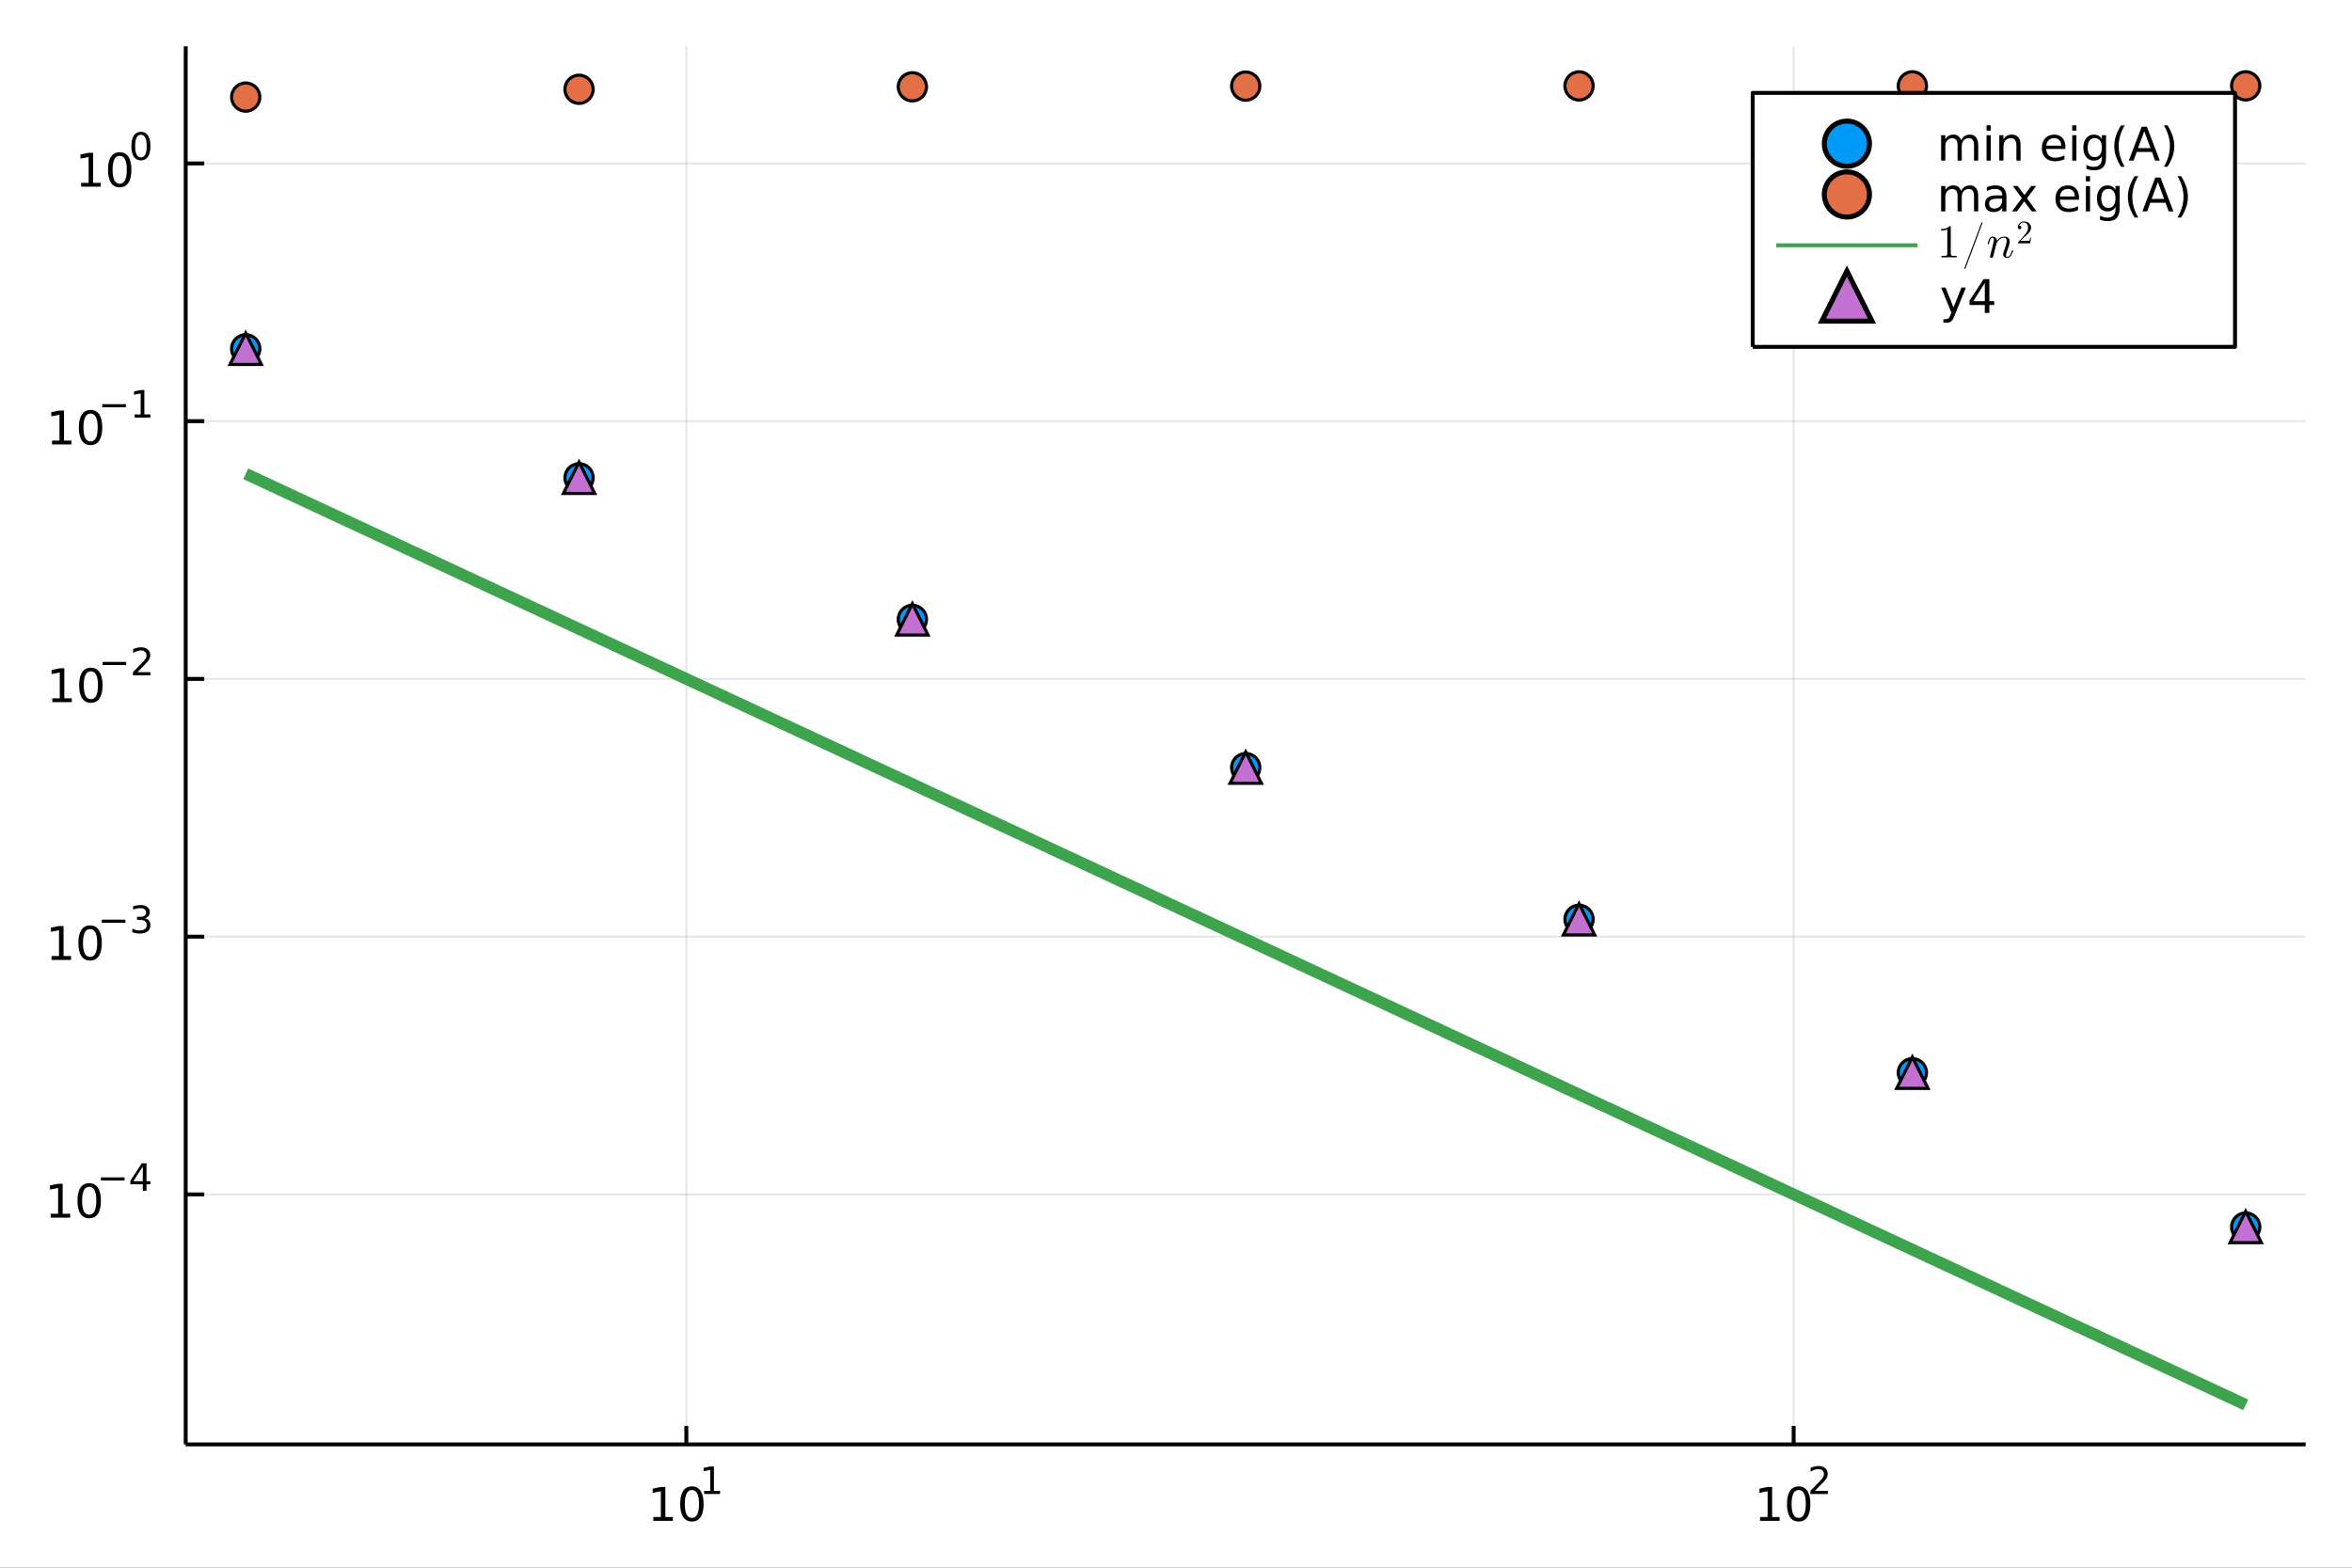 <?xml version="1.0" encoding="utf-8"?>
<svg xmlns="http://www.w3.org/2000/svg" xmlns:xlink="http://www.w3.org/1999/xlink" width="600" height="400" viewBox="0 0 2400 1600">
<rect x="0" y="0" width="2400" height="1600" fill="#333333" stroke="none"/>
<defs>
  <clipPath id="clip240">
    <rect x="0" y="0" width="2400" height="1600"/>
  </clipPath>
</defs>
<path clip-path="url(#clip240)" d="
M0 1600 L2400 1600 L2400 0 L0 0  Z
  " fill="#ffffff" fill-rule="evenodd" fill-opacity="1"/>
<defs>
  <clipPath id="clip241">
    <rect x="480" y="0" width="1681" height="1600"/>
  </clipPath>
</defs>
<defs>
  <clipPath id="clip242">
    <rect x="184" y="47" width="2170" height="1440"/>
  </clipPath>
</defs>
<path clip-path="url(#clip240)" d="
M189.496 1474.16 L2352.76 1474.16 L2352.76 47.244 L189.496 47.244  Z
  " fill="#ffffff" fill-rule="evenodd" fill-opacity="1"/>
<defs>
  <clipPath id="clip243">
    <rect x="189" y="47" width="2164" height="1428"/>
  </clipPath>
</defs>
<polyline clip-path="url(#clip243)" style="stroke:#000000; stroke-linecap:butt; stroke-linejoin:round; stroke-width:2; stroke-opacity:0.1; fill:none" points="
  700.355,1474.16 700.355,47.244 
  "/>
<polyline clip-path="url(#clip243)" style="stroke:#000000; stroke-linecap:butt; stroke-linejoin:round; stroke-width:2; stroke-opacity:0.1; fill:none" points="
  1830.26,1474.16 1830.26,47.244 
  "/>
<polyline clip-path="url(#clip240)" style="stroke:#000000; stroke-linecap:butt; stroke-linejoin:round; stroke-width:4; stroke-opacity:1; fill:none" points="
  189.496,1474.16 2352.76,1474.16 
  "/>
<polyline clip-path="url(#clip240)" style="stroke:#000000; stroke-linecap:butt; stroke-linejoin:round; stroke-width:4; stroke-opacity:1; fill:none" points="
  700.355,1474.16 700.355,1455.27 
  "/>
<polyline clip-path="url(#clip240)" style="stroke:#000000; stroke-linecap:butt; stroke-linejoin:round; stroke-width:4; stroke-opacity:1; fill:none" points="
  1830.26,1474.16 1830.26,1455.27 
  "/>
<path clip-path="url(#clip240)" d="M666.682 1548.29 L674.321 1548.29 L674.321 1521.92 L666.011 1523.59 L666.011 1519.33 L674.275 1517.66 L678.951 1517.66 L678.951 1548.29 L686.589 1548.29 L686.589 1552.22 L666.682 1552.22 L666.682 1548.29 Z" fill="#000000" fill-rule="evenodd" fill-opacity="1" /><path clip-path="url(#clip240)" d="M706.034 1520.74 Q702.423 1520.74 700.594 1524.31 Q698.788 1527.85 698.788 1534.98 Q698.788 1542.09 700.594 1545.65 Q702.423 1549.19 706.034 1549.19 Q709.668 1549.19 711.474 1545.65 Q713.302 1542.09 713.302 1534.98 Q713.302 1527.85 711.474 1524.31 Q709.668 1520.74 706.034 1520.74 M706.034 1517.04 Q711.844 1517.04 714.899 1521.65 Q717.978 1526.23 717.978 1534.98 Q717.978 1543.71 714.899 1548.31 Q711.844 1552.9 706.034 1552.9 Q700.224 1552.9 697.145 1548.31 Q694.089 1543.71 694.089 1534.98 Q694.089 1526.23 697.145 1521.65 Q700.224 1517.04 706.034 1517.04 Z" fill="#000000" fill-rule="evenodd" fill-opacity="1" /><path clip-path="url(#clip240)" d="M718.524 1521.62 L724.73 1521.62 L724.73 1500.19 L717.978 1501.55 L717.978 1498.09 L724.693 1496.73 L728.492 1496.73 L728.492 1521.62 L734.698 1521.62 L734.698 1524.81 L718.524 1524.81 L718.524 1521.62 Z" fill="#000000" fill-rule="evenodd" fill-opacity="1" /><path clip-path="url(#clip240)" d="M1796.03 1548.29 L1803.67 1548.29 L1803.67 1521.92 L1795.36 1523.59 L1795.36 1519.33 L1803.62 1517.66 L1808.3 1517.66 L1808.3 1548.29 L1815.94 1548.29 L1815.94 1552.22 L1796.03 1552.22 L1796.03 1548.29 Z" fill="#000000" fill-rule="evenodd" fill-opacity="1" /><path clip-path="url(#clip240)" d="M1835.38 1520.74 Q1831.77 1520.74 1829.94 1524.31 Q1828.14 1527.85 1828.14 1534.98 Q1828.14 1542.09 1829.94 1545.65 Q1831.77 1549.19 1835.38 1549.19 Q1839.02 1549.19 1840.82 1545.65 Q1842.65 1542.09 1842.65 1534.98 Q1842.65 1527.85 1840.82 1524.31 Q1839.02 1520.74 1835.38 1520.74 M1835.38 1517.04 Q1841.19 1517.04 1844.25 1521.65 Q1847.33 1526.23 1847.33 1534.98 Q1847.33 1543.71 1844.25 1548.31 Q1841.19 1552.9 1835.38 1552.9 Q1829.57 1552.9 1826.49 1548.31 Q1823.44 1543.71 1823.44 1534.98 Q1823.44 1526.23 1826.49 1521.65 Q1829.57 1517.04 1835.38 1517.04 Z" fill="#000000" fill-rule="evenodd" fill-opacity="1" /><path clip-path="url(#clip240)" d="M1851.9 1521.62 L1865.16 1521.62 L1865.16 1524.81 L1847.33 1524.81 L1847.33 1521.62 Q1849.49 1519.38 1853.21 1515.62 Q1856.96 1511.84 1857.92 1510.75 Q1859.74 1508.7 1860.46 1507.29 Q1861.19 1505.86 1861.19 1504.48 Q1861.19 1502.24 1859.61 1500.83 Q1858.05 1499.42 1855.53 1499.42 Q1853.74 1499.42 1851.75 1500.04 Q1849.77 1500.67 1847.52 1501.93 L1847.52 1498.09 Q1849.81 1497.17 1851.8 1496.7 Q1853.8 1496.23 1855.45 1496.23 Q1859.82 1496.23 1862.41 1498.41 Q1865.01 1500.59 1865.01 1504.24 Q1865.01 1505.97 1864.35 1507.53 Q1863.71 1509.07 1862 1511.18 Q1861.53 1511.72 1859.01 1514.34 Q1856.49 1516.93 1851.9 1521.62 Z" fill="#000000" fill-rule="evenodd" fill-opacity="1" /><polyline clip-path="url(#clip243)" style="stroke:#000000; stroke-linecap:butt; stroke-linejoin:round; stroke-width:2; stroke-opacity:0.1; fill:none" points="
  189.496,1219.01 2352.76,1219.01 
  "/>
<polyline clip-path="url(#clip243)" style="stroke:#000000; stroke-linecap:butt; stroke-linejoin:round; stroke-width:2; stroke-opacity:0.1; fill:none" points="
  189.496,955.957 2352.76,955.957 
  "/>
<polyline clip-path="url(#clip243)" style="stroke:#000000; stroke-linecap:butt; stroke-linejoin:round; stroke-width:2; stroke-opacity:0.1; fill:none" points="
  189.496,692.908 2352.76,692.908 
  "/>
<polyline clip-path="url(#clip243)" style="stroke:#000000; stroke-linecap:butt; stroke-linejoin:round; stroke-width:2; stroke-opacity:0.1; fill:none" points="
  189.496,429.859 2352.76,429.859 
  "/>
<polyline clip-path="url(#clip243)" style="stroke:#000000; stroke-linecap:butt; stroke-linejoin:round; stroke-width:2; stroke-opacity:0.1; fill:none" points="
  189.496,166.81 2352.76,166.81 
  "/>
<polyline clip-path="url(#clip240)" style="stroke:#000000; stroke-linecap:butt; stroke-linejoin:round; stroke-width:4; stroke-opacity:1; fill:none" points="
  189.496,1474.16 189.496,47.244 
  "/>
<polyline clip-path="url(#clip240)" style="stroke:#000000; stroke-linecap:butt; stroke-linejoin:round; stroke-width:4; stroke-opacity:1; fill:none" points="
  189.496,1219.01 208.394,1219.01 
  "/>
<polyline clip-path="url(#clip240)" style="stroke:#000000; stroke-linecap:butt; stroke-linejoin:round; stroke-width:4; stroke-opacity:1; fill:none" points="
  189.496,955.957 208.394,955.957 
  "/>
<polyline clip-path="url(#clip240)" style="stroke:#000000; stroke-linecap:butt; stroke-linejoin:round; stroke-width:4; stroke-opacity:1; fill:none" points="
  189.496,692.908 208.394,692.908 
  "/>
<polyline clip-path="url(#clip240)" style="stroke:#000000; stroke-linecap:butt; stroke-linejoin:round; stroke-width:4; stroke-opacity:1; fill:none" points="
  189.496,429.859 208.394,429.859 
  "/>
<polyline clip-path="url(#clip240)" style="stroke:#000000; stroke-linecap:butt; stroke-linejoin:round; stroke-width:4; stroke-opacity:1; fill:none" points="
  189.496,166.81 208.394,166.81 
  "/>
<path clip-path="url(#clip240)" d="M51.663 1238.8 L59.302 1238.8 L59.302 1212.43 L50.992 1214.1 L50.992 1209.84 L59.256 1208.17 L63.932 1208.17 L63.932 1238.8 L71.571 1238.8 L71.571 1242.73 L51.663 1242.73 L51.663 1238.8 Z" fill="#000000" fill-rule="evenodd" fill-opacity="1" /><path clip-path="url(#clip240)" d="M91.015 1211.25 Q87.404 1211.25 85.575 1214.82 Q83.77 1218.36 83.77 1225.49 Q83.77 1232.59 85.575 1236.16 Q87.404 1239.7 91.015 1239.7 Q94.649 1239.7 96.455 1236.16 Q98.284 1232.59 98.284 1225.49 Q98.284 1218.36 96.455 1214.82 Q94.649 1211.25 91.015 1211.25 M91.015 1207.55 Q96.825 1207.55 99.881 1212.15 Q102.959 1216.74 102.959 1225.49 Q102.959 1234.22 99.881 1238.82 Q96.825 1243.4 91.015 1243.4 Q85.205 1243.4 82.126 1238.82 Q79.071 1234.22 79.071 1225.49 Q79.071 1216.74 82.126 1212.15 Q85.205 1207.55 91.015 1207.55 Z" fill="#000000" fill-rule="evenodd" fill-opacity="1" /><path clip-path="url(#clip240)" d="M102.959 1201.65 L127.071 1201.65 L127.071 1204.85 L102.959 1204.85 L102.959 1201.65 Z" fill="#000000" fill-rule="evenodd" fill-opacity="1" /><path clip-path="url(#clip240)" d="M145.71 1190.55 L136.118 1205.54 L145.71 1205.54 L145.71 1190.55 M144.713 1187.24 L149.49 1187.24 L149.49 1205.54 L153.496 1205.54 L153.496 1208.7 L149.49 1208.7 L149.49 1215.32 L145.71 1215.32 L145.71 1208.7 L133.033 1208.7 L133.033 1205.04 L144.713 1187.24 Z" fill="#000000" fill-rule="evenodd" fill-opacity="1" /><path clip-path="url(#clip240)" d="M52.585 975.749 L60.224 975.749 L60.224 949.384 L51.914 951.05 L51.914 946.791 L60.178 945.125 L64.853 945.125 L64.853 975.749 L72.492 975.749 L72.492 979.685 L52.585 979.685 L52.585 975.749 Z" fill="#000000" fill-rule="evenodd" fill-opacity="1" /><path clip-path="url(#clip240)" d="M91.937 948.203 Q88.326 948.203 86.497 951.768 Q84.691 955.31 84.691 962.439 Q84.691 969.546 86.497 973.111 Q88.326 976.652 91.937 976.652 Q95.571 976.652 97.376 973.111 Q99.205 969.546 99.205 962.439 Q99.205 955.31 97.376 951.768 Q95.571 948.203 91.937 948.203 M91.937 944.5 Q97.747 944.5 100.802 949.106 Q103.881 953.689 103.881 962.439 Q103.881 971.166 100.802 975.773 Q97.747 980.356 91.937 980.356 Q86.126 980.356 83.048 975.773 Q79.992 971.166 79.992 962.439 Q79.992 953.689 83.048 949.106 Q86.126 944.5 91.937 944.5 Z" fill="#000000" fill-rule="evenodd" fill-opacity="1" /><path clip-path="url(#clip240)" d="M103.881 938.601 L127.993 938.601 L127.993 941.798 L103.881 941.798 L103.881 938.601 Z" fill="#000000" fill-rule="evenodd" fill-opacity="1" /><path clip-path="url(#clip240)" d="M147.703 937.134 Q150.43 937.717 151.954 939.56 Q153.496 941.403 153.496 944.112 Q153.496 948.268 150.637 950.544 Q147.778 952.82 142.512 952.82 Q140.744 952.82 138.863 952.462 Q137.002 952.124 135.008 951.428 L135.008 947.76 Q136.588 948.682 138.469 949.152 Q140.349 949.622 142.399 949.622 Q145.973 949.622 147.835 948.212 Q149.716 946.801 149.716 944.112 Q149.716 941.629 147.966 940.237 Q146.236 938.827 143.133 938.827 L139.86 938.827 L139.86 935.704 L143.283 935.704 Q146.086 935.704 147.571 934.595 Q149.057 933.466 149.057 931.36 Q149.057 929.197 147.515 928.05 Q145.992 926.884 143.133 926.884 Q141.572 926.884 139.785 927.222 Q137.998 927.561 135.854 928.275 L135.854 924.89 Q138.017 924.288 139.898 923.987 Q141.797 923.686 143.471 923.686 Q147.797 923.686 150.317 925.661 Q152.838 927.617 152.838 930.965 Q152.838 933.297 151.502 934.915 Q150.167 936.513 147.703 937.134 Z" fill="#000000" fill-rule="evenodd" fill-opacity="1" /><path clip-path="url(#clip240)" d="M53.356 712.7 L60.995 712.7 L60.995 686.335 L52.685 688.001 L52.685 683.742 L60.949 682.076 L65.625 682.076 L65.625 712.7 L73.263 712.7 L73.263 716.636 L53.356 716.636 L53.356 712.7 Z" fill="#000000" fill-rule="evenodd" fill-opacity="1" /><path clip-path="url(#clip240)" d="M92.708 685.154 Q89.097 685.154 87.268 688.719 Q85.462 692.261 85.462 699.39 Q85.462 706.497 87.268 710.062 Q89.097 713.603 92.708 713.603 Q96.342 713.603 98.147 710.062 Q99.976 706.497 99.976 699.39 Q99.976 692.261 98.147 688.719 Q96.342 685.154 92.708 685.154 M92.708 681.451 Q98.518 681.451 101.573 686.057 Q104.652 690.64 104.652 699.39 Q104.652 708.117 101.573 712.724 Q98.518 717.307 92.708 717.307 Q86.898 717.307 83.819 712.724 Q80.763 708.117 80.763 699.39 Q80.763 690.64 83.819 686.057 Q86.898 681.451 92.708 681.451 Z" fill="#000000" fill-rule="evenodd" fill-opacity="1" /><path clip-path="url(#clip240)" d="M104.652 675.552 L128.764 675.552 L128.764 678.749 L104.652 678.749 L104.652 675.552 Z" fill="#000000" fill-rule="evenodd" fill-opacity="1" /><path clip-path="url(#clip240)" d="M140.236 686.028 L153.496 686.028 L153.496 689.225 L135.666 689.225 L135.666 686.028 Q137.829 683.79 141.553 680.028 Q145.296 676.248 146.255 675.157 Q148.079 673.107 148.794 671.696 Q149.527 670.267 149.527 668.894 Q149.527 666.656 147.948 665.245 Q146.387 663.835 143.866 663.835 Q142.08 663.835 140.086 664.455 Q138.111 665.076 135.854 666.336 L135.854 662.499 Q138.149 661.578 140.142 661.108 Q142.136 660.637 143.791 660.637 Q148.155 660.637 150.75 662.819 Q153.345 665.001 153.345 668.649 Q153.345 670.38 152.687 671.941 Q152.048 673.483 150.336 675.59 Q149.866 676.135 147.346 678.749 Q144.826 681.345 140.236 686.028 Z" fill="#000000" fill-rule="evenodd" fill-opacity="1" /><path clip-path="url(#clip240)" d="M53.055 449.651 L60.694 449.651 L60.694 423.286 L52.384 424.952 L52.384 420.693 L60.648 419.027 L65.324 419.027 L65.324 449.651 L72.963 449.651 L72.963 453.587 L53.055 453.587 L53.055 449.651 Z" fill="#000000" fill-rule="evenodd" fill-opacity="1" /><path clip-path="url(#clip240)" d="M92.407 422.105 Q88.796 422.105 86.967 425.67 Q85.162 429.212 85.162 436.341 Q85.162 443.448 86.967 447.013 Q88.796 450.554 92.407 450.554 Q96.041 450.554 97.847 447.013 Q99.675 443.448 99.675 436.341 Q99.675 429.212 97.847 425.67 Q96.041 422.105 92.407 422.105 M92.407 418.402 Q98.217 418.402 101.273 423.008 Q104.351 427.591 104.351 436.341 Q104.351 445.068 101.273 449.675 Q98.217 454.258 92.407 454.258 Q86.597 454.258 83.518 449.675 Q80.463 445.068 80.463 436.341 Q80.463 427.591 83.518 423.008 Q86.597 418.402 92.407 418.402 Z" fill="#000000" fill-rule="evenodd" fill-opacity="1" /><path clip-path="url(#clip240)" d="M104.351 412.503 L128.463 412.503 L128.463 415.7 L104.351 415.7 L104.351 412.503 Z" fill="#000000" fill-rule="evenodd" fill-opacity="1" /><path clip-path="url(#clip240)" d="M137.321 422.979 L143.528 422.979 L143.528 401.557 L136.776 402.911 L136.776 399.45 L143.49 398.096 L147.289 398.096 L147.289 422.979 L153.496 422.979 L153.496 426.176 L137.321 426.176 L137.321 422.979 Z" fill="#000000" fill-rule="evenodd" fill-opacity="1" /><path clip-path="url(#clip240)" d="M82.79 186.602 L90.429 186.602 L90.429 160.237 L82.119 161.903 L82.119 157.644 L90.383 155.978 L95.059 155.978 L95.059 186.602 L102.698 186.602 L102.698 190.538 L82.79 190.538 L82.79 186.602 Z" fill="#000000" fill-rule="evenodd" fill-opacity="1" /><path clip-path="url(#clip240)" d="M122.142 159.056 Q118.531 159.056 116.702 162.621 Q114.897 166.163 114.897 173.292 Q114.897 180.399 116.702 183.964 Q118.531 187.505 122.142 187.505 Q125.776 187.505 127.582 183.964 Q129.41 180.399 129.41 173.292 Q129.41 166.163 127.582 162.621 Q125.776 159.056 122.142 159.056 M122.142 155.353 Q127.952 155.353 131.008 159.959 Q134.086 164.542 134.086 173.292 Q134.086 182.019 131.008 186.626 Q127.952 191.209 122.142 191.209 Q116.332 191.209 113.253 186.626 Q110.198 182.019 110.198 173.292 Q110.198 164.542 113.253 159.959 Q116.332 155.353 122.142 155.353 Z" fill="#000000" fill-rule="evenodd" fill-opacity="1" /><path clip-path="url(#clip240)" d="M143.791 137.549 Q140.857 137.549 139.371 140.445 Q137.904 143.323 137.904 149.115 Q137.904 154.889 139.371 157.786 Q140.857 160.663 143.791 160.663 Q146.744 160.663 148.211 157.786 Q149.697 154.889 149.697 149.115 Q149.697 143.323 148.211 140.445 Q146.744 137.549 143.791 137.549 M143.791 134.539 Q148.512 134.539 150.994 138.282 Q153.496 142.006 153.496 149.115 Q153.496 156.206 150.994 159.949 Q148.512 163.673 143.791 163.673 Q139.07 163.673 136.569 159.949 Q134.086 156.206 134.086 149.115 Q134.086 142.006 136.569 138.282 Q139.07 134.539 143.791 134.539 Z" fill="#000000" fill-rule="evenodd" fill-opacity="1" /><circle clip-path="url(#clip243)" cx="250.72" cy="355.944" r="14.4" fill="#009af9" fill-rule="evenodd" fill-opacity="1" stroke="#000000" stroke-opacity="1" stroke-width="3.2"/>
<circle clip-path="url(#clip243)" cx="590.855" cy="487.632" r="14.4" fill="#009af9" fill-rule="evenodd" fill-opacity="1" stroke="#000000" stroke-opacity="1" stroke-width="3.2"/>
<circle clip-path="url(#clip243)" cx="930.991" cy="632.108" r="14.4" fill="#009af9" fill-rule="evenodd" fill-opacity="1" stroke="#000000" stroke-opacity="1" stroke-width="3.2"/>
<circle clip-path="url(#clip243)" cx="1271.13" cy="783.419" r="14.4" fill="#009af9" fill-rule="evenodd" fill-opacity="1" stroke="#000000" stroke-opacity="1" stroke-width="3.2"/>
<circle clip-path="url(#clip243)" cx="1611.26" cy="938.238" r="14.4" fill="#009af9" fill-rule="evenodd" fill-opacity="1" stroke="#000000" stroke-opacity="1" stroke-width="3.2"/>
<circle clip-path="url(#clip243)" cx="1951.4" cy="1094.83" r="14.4" fill="#009af9" fill-rule="evenodd" fill-opacity="1" stroke="#000000" stroke-opacity="1" stroke-width="3.2"/>
<circle clip-path="url(#clip243)" cx="2291.53" cy="1252.31" r="14.4" fill="#009af9" fill-rule="evenodd" fill-opacity="1" stroke="#000000" stroke-opacity="1" stroke-width="3.2"/>
<circle clip-path="url(#clip243)" cx="250.72" cy="99.09" r="14.4" fill="#e26f46" fill-rule="evenodd" fill-opacity="1" stroke="#000000" stroke-opacity="1" stroke-width="3.2"/>
<circle clip-path="url(#clip243)" cx="590.855" cy="91.122" r="14.4" fill="#e26f46" fill-rule="evenodd" fill-opacity="1" stroke="#000000" stroke-opacity="1" stroke-width="3.2"/>
<circle clip-path="url(#clip243)" cx="930.991" cy="88.601" r="14.4" fill="#e26f46" fill-rule="evenodd" fill-opacity="1" stroke="#000000" stroke-opacity="1" stroke-width="3.2"/>
<circle clip-path="url(#clip243)" cx="1271.13" cy="87.883" r="14.4" fill="#e26f46" fill-rule="evenodd" fill-opacity="1" stroke="#000000" stroke-opacity="1" stroke-width="3.2"/>
<circle clip-path="url(#clip243)" cx="1611.26" cy="87.691" r="14.4" fill="#e26f46" fill-rule="evenodd" fill-opacity="1" stroke="#000000" stroke-opacity="1" stroke-width="3.2"/>
<circle clip-path="url(#clip243)" cx="1951.4" cy="87.641" r="14.4" fill="#e26f46" fill-rule="evenodd" fill-opacity="1" stroke="#000000" stroke-opacity="1" stroke-width="3.2"/>
<circle clip-path="url(#clip243)" cx="2291.53" cy="87.629" r="14.4" fill="#e26f46" fill-rule="evenodd" fill-opacity="1" stroke="#000000" stroke-opacity="1" stroke-width="3.2"/>
<polyline clip-path="url(#clip243)" style="stroke:#3da44d; stroke-linecap:butt; stroke-linejoin:round; stroke-width:12; stroke-opacity:1; fill:none" points="
  250.72,483.553 264.007,489.739 386.863,546.942 460.694,581.319 523.117,610.384 590.926,641.957 653.44,671.064 720.462,702.27 798.113,738.426 867.12,770.556 
  927.633,798.732 993.609,829.451 1059.98,860.352 1133.35,894.518 1203.17,927.026 1275.77,960.826 1336.87,989.279 1411.48,1024.02 1479.82,1055.84 1542.95,1085.23 
  1606.89,1115 1678.54,1148.37 1743.48,1178.6 1817.82,1213.22 1886.66,1245.27 1954.53,1276.87 2020.42,1307.55 2087.96,1339 2161.97,1373.45 2269.48,1423.51 
  2291.53,1433.78 
  "/>
<path clip-path="url(#clip243)" d="M250.72 339.944 L234.72 371.944 L266.72 371.944 L250.72 339.944 Z" fill="#c271d2" fill-rule="evenodd" fill-opacity="1" stroke="#000000" stroke-opacity="1" stroke-width="3.2"/>
<path clip-path="url(#clip243)" d="M590.855 471.632 L574.855 503.632 L606.855 503.632 L590.855 471.632 Z" fill="#c271d2" fill-rule="evenodd" fill-opacity="1" stroke="#000000" stroke-opacity="1" stroke-width="3.2"/>
<path clip-path="url(#clip243)" d="M930.991 616.108 L914.991 648.108 L946.991 648.108 L930.991 616.108 Z" fill="#c271d2" fill-rule="evenodd" fill-opacity="1" stroke="#000000" stroke-opacity="1" stroke-width="3.2"/>
<path clip-path="url(#clip243)" d="M1271.13 767.419 L1255.13 799.419 L1287.13 799.419 L1271.13 767.419 Z" fill="#c271d2" fill-rule="evenodd" fill-opacity="1" stroke="#000000" stroke-opacity="1" stroke-width="3.2"/>
<path clip-path="url(#clip243)" d="M1611.26 922.238 L1595.26 954.238 L1627.26 954.238 L1611.26 922.238 Z" fill="#c271d2" fill-rule="evenodd" fill-opacity="1" stroke="#000000" stroke-opacity="1" stroke-width="3.2"/>
<path clip-path="url(#clip243)" d="M1951.4 1078.83 L1935.4 1110.83 L1967.4 1110.83 L1951.4 1078.83 Z" fill="#c271d2" fill-rule="evenodd" fill-opacity="1" stroke="#000000" stroke-opacity="1" stroke-width="3.2"/>
<path clip-path="url(#clip243)" d="M2291.53 1236.31 L2275.53 1268.31 L2307.53 1268.31 L2291.53 1236.31 Z" fill="#c271d2" fill-rule="evenodd" fill-opacity="1" stroke="#000000" stroke-opacity="1" stroke-width="3.2"/>
<path clip-path="url(#clip240)" d="
M1788.46 354.008 L2280.65 354.008 L2280.65 94.808 L1788.46 94.808  Z
  " fill="#ffffff" fill-rule="evenodd" fill-opacity="1"/>
<polyline clip-path="url(#clip240)" style="stroke:#000000; stroke-linecap:butt; stroke-linejoin:round; stroke-width:4; stroke-opacity:1; fill:none" points="
  1788.46,354.008 2280.65,354.008 2280.65,94.808 1788.46,94.808 1788.46,354.008 
  "/>
<circle clip-path="url(#clip240)" cx="1884.6" cy="146.648" r="23.04" fill="#009af9" fill-rule="evenodd" fill-opacity="1" stroke="#000000" stroke-opacity="1" stroke-width="5.12"/>
<path clip-path="url(#clip240)" d="M2001.09 142.979 Q2002.69 140.109 2004.91 138.743 Q2007.14 137.377 2010.15 137.377 Q2014.2 137.377 2016.4 140.225 Q2018.59 143.049 2018.59 148.28 L2018.59 163.928 L2014.31 163.928 L2014.31 148.419 Q2014.31 144.692 2012.99 142.887 Q2011.67 141.081 2008.96 141.081 Q2005.65 141.081 2003.73 143.28 Q2001.81 145.479 2001.81 149.275 L2001.81 163.928 L1997.53 163.928 L1997.53 148.419 Q1997.53 144.669 1996.21 142.887 Q1994.89 141.081 1992.14 141.081 Q1988.87 141.081 1986.95 143.303 Q1985.03 145.502 1985.03 149.275 L1985.03 163.928 L1980.75 163.928 L1980.75 138.002 L1985.03 138.002 L1985.03 142.03 Q1986.49 139.646 1988.53 138.512 Q1990.56 137.377 1993.36 137.377 Q1996.19 137.377 1998.15 138.813 Q2000.15 140.248 2001.09 142.979 Z" fill="#000000" fill-rule="evenodd" fill-opacity="1" /><path clip-path="url(#clip240)" d="M2027.09 138.002 L2031.35 138.002 L2031.35 163.928 L2027.09 163.928 L2027.09 138.002 M2027.09 127.91 L2031.35 127.91 L2031.35 133.303 L2027.09 133.303 L2027.09 127.91 Z" fill="#000000" fill-rule="evenodd" fill-opacity="1" /><path clip-path="url(#clip240)" d="M2061.81 148.28 L2061.81 163.928 L2057.55 163.928 L2057.55 148.419 Q2057.55 144.738 2056.12 142.91 Q2054.68 141.081 2051.81 141.081 Q2048.36 141.081 2046.37 143.28 Q2044.38 145.479 2044.38 149.275 L2044.38 163.928 L2040.1 163.928 L2040.1 138.002 L2044.38 138.002 L2044.38 142.03 Q2045.91 139.692 2047.97 138.535 Q2050.05 137.377 2052.76 137.377 Q2057.23 137.377 2059.52 140.155 Q2061.81 142.91 2061.81 148.28 Z" fill="#000000" fill-rule="evenodd" fill-opacity="1" /><path clip-path="url(#clip240)" d="M2107.55 149.9 L2107.55 151.984 L2087.97 151.984 Q2088.25 156.382 2090.61 158.697 Q2092.99 160.988 2097.23 160.988 Q2099.68 160.988 2101.97 160.386 Q2104.29 159.785 2106.56 158.581 L2106.56 162.609 Q2104.27 163.581 2101.86 164.09 Q2099.45 164.599 2096.97 164.599 Q2090.77 164.599 2087.14 160.988 Q2083.52 157.377 2083.52 151.22 Q2083.52 144.854 2086.95 141.127 Q2090.4 137.377 2096.23 137.377 Q2101.46 137.377 2104.5 140.757 Q2107.55 144.113 2107.55 149.9 M2103.29 148.65 Q2103.25 145.155 2101.33 143.072 Q2099.43 140.988 2096.28 140.988 Q2092.71 140.988 2090.56 143.002 Q2088.43 145.016 2088.11 148.674 L2103.29 148.65 Z" fill="#000000" fill-rule="evenodd" fill-opacity="1" /><path clip-path="url(#clip240)" d="M2114.54 138.002 L2118.8 138.002 L2118.8 163.928 L2114.54 163.928 L2114.54 138.002 M2114.54 127.91 L2118.8 127.91 L2118.8 133.303 L2114.54 133.303 L2114.54 127.91 Z" fill="#000000" fill-rule="evenodd" fill-opacity="1" /><path clip-path="url(#clip240)" d="M2144.77 150.664 Q2144.77 146.035 2142.85 143.488 Q2140.95 140.942 2137.51 140.942 Q2134.08 140.942 2132.16 143.488 Q2130.26 146.035 2130.26 150.664 Q2130.26 155.271 2132.16 157.817 Q2134.08 160.363 2137.51 160.363 Q2140.95 160.363 2142.85 157.817 Q2144.77 155.271 2144.77 150.664 M2149.03 160.711 Q2149.03 167.331 2146.09 170.548 Q2143.15 173.789 2137.09 173.789 Q2134.84 173.789 2132.85 173.442 Q2130.86 173.118 2128.99 172.423 L2128.99 168.28 Q2130.86 169.298 2132.69 169.785 Q2134.52 170.271 2136.42 170.271 Q2140.61 170.271 2142.69 168.072 Q2144.77 165.896 2144.77 161.474 L2144.77 159.368 Q2143.45 161.66 2141.39 162.794 Q2139.33 163.928 2136.46 163.928 Q2131.7 163.928 2128.78 160.294 Q2125.86 156.66 2125.86 150.664 Q2125.86 144.646 2128.78 141.012 Q2131.7 137.377 2136.46 137.377 Q2139.33 137.377 2141.39 138.512 Q2143.45 139.646 2144.77 141.937 L2144.77 138.002 L2149.03 138.002 L2149.03 160.711 Z" fill="#000000" fill-rule="evenodd" fill-opacity="1" /><path clip-path="url(#clip240)" d="M2168.04 127.956 Q2164.94 133.28 2163.43 138.488 Q2161.93 143.697 2161.93 149.044 Q2161.93 154.391 2163.43 159.646 Q2164.96 164.877 2168.04 170.178 L2164.33 170.178 Q2160.86 164.738 2159.13 159.484 Q2157.41 154.229 2157.41 149.044 Q2157.41 143.882 2159.13 138.65 Q2160.84 133.419 2164.33 127.956 L2168.04 127.956 Z" fill="#000000" fill-rule="evenodd" fill-opacity="1" /><path clip-path="url(#clip240)" d="M2188.04 133.975 L2181.7 151.174 L2194.4 151.174 L2188.04 133.975 M2185.4 129.368 L2190.7 129.368 L2203.87 163.928 L2199.01 163.928 L2195.86 155.062 L2180.28 155.062 L2177.14 163.928 L2172.2 163.928 L2185.4 129.368 Z" fill="#000000" fill-rule="evenodd" fill-opacity="1" /><path clip-path="url(#clip240)" d="M2208.06 127.956 L2211.76 127.956 Q2215.24 133.419 2216.95 138.65 Q2218.69 143.882 2218.69 149.044 Q2218.69 154.229 2216.95 159.484 Q2215.24 164.738 2211.76 170.178 L2208.06 170.178 Q2211.14 164.877 2212.64 159.646 Q2214.17 154.391 2214.17 149.044 Q2214.17 143.697 2212.64 138.488 Q2211.14 133.28 2208.06 127.956 Z" fill="#000000" fill-rule="evenodd" fill-opacity="1" /><circle clip-path="url(#clip240)" cx="1884.6" cy="198.488" r="23.04" fill="#e26f46" fill-rule="evenodd" fill-opacity="1" stroke="#000000" stroke-opacity="1" stroke-width="5.12"/>
<path clip-path="url(#clip240)" d="M2001.09 194.819 Q2002.69 191.949 2004.91 190.583 Q2007.14 189.217 2010.15 189.217 Q2014.2 189.217 2016.4 192.065 Q2018.59 194.889 2018.59 200.12 L2018.59 215.768 L2014.31 215.768 L2014.31 200.259 Q2014.31 196.532 2012.99 194.727 Q2011.67 192.921 2008.96 192.921 Q2005.65 192.921 2003.73 195.12 Q2001.81 197.319 2001.81 201.115 L2001.81 215.768 L1997.53 215.768 L1997.53 200.259 Q1997.53 196.509 1996.21 194.727 Q1994.89 192.921 1992.14 192.921 Q1988.87 192.921 1986.95 195.143 Q1985.03 197.342 1985.03 201.115 L1985.03 215.768 L1980.75 215.768 L1980.75 189.842 L1985.03 189.842 L1985.03 193.87 Q1986.49 191.486 1988.53 190.352 Q1990.56 189.217 1993.36 189.217 Q1996.19 189.217 1998.15 190.653 Q2000.15 192.088 2001.09 194.819 Z" fill="#000000" fill-rule="evenodd" fill-opacity="1" /><path clip-path="url(#clip240)" d="M2038.87 202.736 Q2033.71 202.736 2031.72 203.916 Q2029.73 205.097 2029.73 207.944 Q2029.73 210.213 2031.21 211.555 Q2032.71 212.875 2035.28 212.875 Q2038.83 212.875 2040.96 210.375 Q2043.11 207.851 2043.11 203.685 L2043.11 202.736 L2038.87 202.736 M2047.37 200.977 L2047.37 215.768 L2043.11 215.768 L2043.11 211.833 Q2041.65 214.194 2039.47 215.328 Q2037.3 216.439 2034.15 216.439 Q2030.17 216.439 2027.81 214.217 Q2025.47 211.972 2025.47 208.222 Q2025.47 203.847 2028.39 201.625 Q2031.33 199.402 2037.14 199.402 L2043.11 199.402 L2043.11 198.986 Q2043.11 196.046 2041.16 194.449 Q2039.24 192.828 2035.75 192.828 Q2033.52 192.828 2031.42 193.361 Q2029.31 193.893 2027.37 194.958 L2027.37 191.023 Q2029.71 190.12 2031.9 189.68 Q2034.1 189.217 2036.19 189.217 Q2041.81 189.217 2044.59 192.134 Q2047.37 195.051 2047.37 200.977 Z" fill="#000000" fill-rule="evenodd" fill-opacity="1" /><path clip-path="url(#clip240)" d="M2077.69 189.842 L2068.32 202.458 L2078.18 215.768 L2073.15 215.768 L2065.61 205.583 L2058.06 215.768 L2053.04 215.768 L2063.11 202.203 L2053.9 189.842 L2058.92 189.842 L2065.79 199.078 L2072.67 189.842 L2077.69 189.842 Z" fill="#000000" fill-rule="evenodd" fill-opacity="1" /><path clip-path="url(#clip240)" d="M2121.44 201.74 L2121.44 203.824 L2101.86 203.824 Q2102.14 208.222 2104.5 210.537 Q2106.88 212.828 2111.12 212.828 Q2113.57 212.828 2115.86 212.226 Q2118.18 211.625 2120.45 210.421 L2120.45 214.449 Q2118.15 215.421 2115.75 215.93 Q2113.34 216.439 2110.86 216.439 Q2104.66 216.439 2101.02 212.828 Q2097.41 209.217 2097.41 203.06 Q2097.41 196.694 2100.84 192.967 Q2104.29 189.217 2110.12 189.217 Q2115.35 189.217 2118.39 192.597 Q2121.44 195.953 2121.44 201.74 M2117.18 200.49 Q2117.14 196.995 2115.21 194.912 Q2113.32 192.828 2110.17 192.828 Q2106.6 192.828 2104.45 194.842 Q2102.32 196.856 2102 200.514 L2117.18 200.49 Z" fill="#000000" fill-rule="evenodd" fill-opacity="1" /><path clip-path="url(#clip240)" d="M2128.43 189.842 L2132.69 189.842 L2132.69 215.768 L2128.43 215.768 L2128.43 189.842 M2128.43 179.75 L2132.69 179.75 L2132.69 185.143 L2128.43 185.143 L2128.43 179.75 Z" fill="#000000" fill-rule="evenodd" fill-opacity="1" /><path clip-path="url(#clip240)" d="M2158.66 202.504 Q2158.66 197.875 2156.74 195.328 Q2154.84 192.782 2151.39 192.782 Q2147.97 192.782 2146.05 195.328 Q2144.15 197.875 2144.15 202.504 Q2144.15 207.111 2146.05 209.657 Q2147.97 212.203 2151.39 212.203 Q2154.84 212.203 2156.74 209.657 Q2158.66 207.111 2158.66 202.504 M2162.92 212.551 Q2162.92 219.171 2159.98 222.388 Q2157.04 225.629 2150.98 225.629 Q2148.73 225.629 2146.74 225.282 Q2144.75 224.958 2142.88 224.263 L2142.88 220.12 Q2144.75 221.138 2146.58 221.625 Q2148.41 222.111 2150.31 222.111 Q2154.5 222.111 2156.58 219.912 Q2158.66 217.736 2158.66 213.314 L2158.66 211.208 Q2157.34 213.5 2155.28 214.634 Q2153.22 215.768 2150.35 215.768 Q2145.58 215.768 2142.67 212.134 Q2139.75 208.5 2139.75 202.504 Q2139.75 196.486 2142.67 192.852 Q2145.58 189.217 2150.35 189.217 Q2153.22 189.217 2155.28 190.352 Q2157.34 191.486 2158.66 193.777 L2158.66 189.842 L2162.92 189.842 L2162.92 212.551 Z" fill="#000000" fill-rule="evenodd" fill-opacity="1" /><path clip-path="url(#clip240)" d="M2181.93 179.796 Q2178.83 185.12 2177.32 190.328 Q2175.82 195.537 2175.82 200.884 Q2175.82 206.231 2177.32 211.486 Q2178.85 216.717 2181.93 222.018 L2178.22 222.018 Q2174.75 216.578 2173.01 211.324 Q2171.3 206.069 2171.3 200.884 Q2171.3 195.722 2173.01 190.49 Q2174.73 185.259 2178.22 179.796 L2181.93 179.796 Z" fill="#000000" fill-rule="evenodd" fill-opacity="1" /><path clip-path="url(#clip240)" d="M2201.93 185.815 L2195.58 203.014 L2208.29 203.014 L2201.93 185.815 M2199.29 181.208 L2204.59 181.208 L2217.76 215.768 L2212.9 215.768 L2209.75 206.902 L2194.17 206.902 L2191.02 215.768 L2186.09 215.768 L2199.29 181.208 Z" fill="#000000" fill-rule="evenodd" fill-opacity="1" /><path clip-path="url(#clip240)" d="M2221.95 179.796 L2225.65 179.796 Q2229.13 185.259 2230.84 190.49 Q2232.57 195.722 2232.57 200.884 Q2232.57 206.069 2230.84 211.324 Q2229.13 216.578 2225.65 222.018 L2221.95 222.018 Q2225.03 216.717 2226.53 211.486 Q2228.06 206.231 2228.06 200.884 Q2228.06 195.537 2226.53 190.328 Q2225.03 185.12 2221.95 179.796 Z" fill="#000000" fill-rule="evenodd" fill-opacity="1" /><polyline clip-path="url(#clip240)" style="stroke:#3da44d; stroke-linecap:butt; stroke-linejoin:round; stroke-width:4; stroke-opacity:1; fill:none" points="
  1812.49,250.328 1956.71,250.328 
  "/>
<path clip-path="url(#clip240)" d="M1980.75 235.301 L1980.75 233.802 Q1986.51 233.802 1989.48 230.733 Q1990.3 230.733 1990.44 230.921 Q1990.58 231.108 1990.58 231.975 L1990.58 258.887 Q1990.58 260.316 1991.29 260.761 Q1991.99 261.206 1995.06 261.206 L1996.58 261.206 L1996.58 262.682 Q1994.89 262.541 1988.8 262.541 Q1982.71 262.541 1981.05 262.682 L1981.05 261.206 L1982.57 261.206 Q1985.6 261.206 1986.32 260.784 Q1987.05 260.339 1987.05 258.887 L1987.05 234.036 Q1984.54 235.301 1980.75 235.301 Z" fill="#000000" fill-rule="evenodd" fill-opacity="1" /><path clip-path="url(#clip240)" d="M2004.5 273.995 Q2004.5 273.76 2004.68 273.245 L2021.62 227.993 Q2021.62 227.946 2021.74 227.688 Q2021.85 227.431 2021.92 227.267 Q2021.99 227.08 2022.13 226.939 Q2022.3 226.798 2022.49 226.798 Q2022.95 226.798 2022.95 227.384 Q2022.95 227.431 2022.81 227.993 L2005.83 273.292 Q2005.55 274.112 2005.36 274.346 Q2005.2 274.58 2004.92 274.58 Q2004.5 274.58 2004.5 273.995 Z" fill="#000000" fill-rule="evenodd" fill-opacity="1" /><path clip-path="url(#clip240)" d="M2054.25 255.819 Q2054.25 256.006 2054.04 256.732 Q2053.82 257.458 2053.31 258.583 Q2052.82 259.707 2052.14 260.738 Q2051.46 261.745 2050.33 262.494 Q2049.23 263.22 2047.97 263.22 Q2046.28 263.22 2045.16 262.096 Q2044.03 260.972 2044.03 259.285 Q2044.03 258.348 2044.53 257.06 Q2047.64 248.745 2047.64 245.888 Q2047.64 242.538 2045.04 242.538 Q2043.75 242.538 2042.54 243.03 Q2041.34 243.499 2040.52 244.154 Q2039.7 244.81 2038.95 245.724 Q2038.23 246.614 2037.85 247.223 Q2037.5 247.808 2037.22 248.394 L2036.61 250.783 Q2036.47 251.439 2035.79 253.992 L2034.74 258.325 Q2033.99 261.557 2033.82 261.862 Q2033.59 262.518 2033.07 262.869 Q2032.56 263.22 2032.04 263.22 Q2031.46 263.22 2031.06 262.869 Q2030.66 262.518 2030.66 261.909 Q2030.66 261.815 2030.73 261.464 Q2030.8 261.112 2030.92 260.62 Q2031.03 260.129 2031.08 259.848 L2033.87 248.769 Q2034.38 246.754 2034.5 246.122 Q2034.64 245.466 2034.64 244.74 Q2034.64 242.538 2033.14 242.538 Q2031.92 242.538 2031.13 243.991 Q2030.33 245.443 2029.65 248.253 Q2029.44 249.026 2029.3 249.19 Q2029.18 249.354 2028.83 249.354 Q2028.25 249.331 2028.25 248.862 Q2028.25 248.745 2028.43 247.972 Q2028.62 247.199 2028.97 246.099 Q2029.35 244.974 2029.7 244.225 Q2030 243.663 2030.17 243.405 Q2030.36 243.124 2030.8 242.585 Q2031.27 242.023 2031.88 241.765 Q2032.51 241.484 2033.28 241.484 Q2035.02 241.484 2036.28 242.609 Q2037.55 243.709 2037.71 245.654 Q2040.83 241.484 2045.18 241.484 Q2047.76 241.484 2049.23 242.843 Q2050.71 244.201 2050.71 246.614 Q2050.71 247.176 2050.59 247.902 Q2050.5 248.605 2050.26 249.495 Q2050.05 250.385 2049.87 251.064 Q2049.68 251.743 2049.3 252.844 Q2048.93 253.922 2048.77 254.39 Q2048.6 254.859 2048.2 255.959 Q2047.83 257.037 2047.78 257.154 Q2046.92 259.332 2046.92 260.574 Q2046.92 261.393 2047.17 261.768 Q2047.45 262.143 2048.06 262.143 Q2049.7 262.143 2050.92 260.527 Q2052.16 258.887 2052.96 256.217 Q2053.15 255.631 2053.24 255.491 Q2053.36 255.35 2053.68 255.35 Q2054.25 255.35 2054.25 255.819 Z" fill="#000000" fill-rule="evenodd" fill-opacity="1" /><path clip-path="url(#clip240)" d="M2059.1 248.342 Q2059.1 247.735 2059.15 247.555 Q2059.22 247.374 2059.48 247.096 L2065.92 239.914 Q2069.45 235.947 2069.45 232.487 Q2069.45 230.241 2068.27 228.634 Q2067.1 227.027 2064.96 227.027 Q2063.48 227.027 2062.23 227.929 Q2060.99 228.831 2060.41 230.438 Q2060.51 230.405 2060.86 230.405 Q2061.69 230.405 2062.15 230.93 Q2062.63 231.454 2062.63 232.159 Q2062.63 233.061 2062.04 233.504 Q2061.46 233.93 2060.89 233.93 Q2060.66 233.93 2060.35 233.881 Q2060.05 233.832 2059.58 233.373 Q2059.1 232.897 2059.1 232.061 Q2059.1 229.716 2060.87 227.847 Q2062.66 225.978 2065.38 225.978 Q2068.46 225.978 2070.48 227.814 Q2072.51 229.634 2072.51 232.487 Q2072.51 233.487 2072.2 234.405 Q2071.91 235.307 2071.5 236.012 Q2071.1 236.717 2070.02 237.849 Q2068.94 238.98 2068.07 239.783 Q2067.2 240.587 2065.25 242.292 L2061.69 245.751 L2067.74 245.751 Q2070.69 245.751 2070.92 245.489 Q2071.25 245.013 2071.66 242.505 L2072.51 242.505 L2071.56 248.342 L2059.1 248.342 Z" fill="#000000" fill-rule="evenodd" fill-opacity="1" /><path clip-path="url(#clip240)" d="M1884.6 276.568 L1859 327.768 L1910.2 327.768 L1884.6 276.568 Z" fill="#c271d2" fill-rule="evenodd" fill-opacity="1" stroke="#000000" stroke-opacity="1" stroke-width="5.12"/>
<path clip-path="url(#clip240)" d="M1994.59 321.856 Q1992.78 326.485 1991.07 327.897 Q1989.36 329.309 1986.49 329.309 L1983.09 329.309 L1983.09 325.744 L1985.59 325.744 Q1987.34 325.744 1988.32 324.911 Q1989.29 324.078 1990.47 320.976 L1991.23 319.031 L1980.75 293.522 L1985.26 293.522 L1993.36 313.8 L2001.46 293.522 L2005.98 293.522 L1994.59 321.856 Z" fill="#000000" fill-rule="evenodd" fill-opacity="1" /><path clip-path="url(#clip240)" d="M2025.31 288.962 L2013.5 307.411 L2025.31 307.411 L2025.31 288.962 M2024.08 284.888 L2029.96 284.888 L2029.96 307.411 L2034.89 307.411 L2034.89 311.3 L2029.96 311.3 L2029.96 319.448 L2025.31 319.448 L2025.31 311.3 L2009.71 311.3 L2009.71 306.786 L2024.08 284.888 Z" fill="#000000" fill-rule="evenodd" fill-opacity="1" /></svg>
